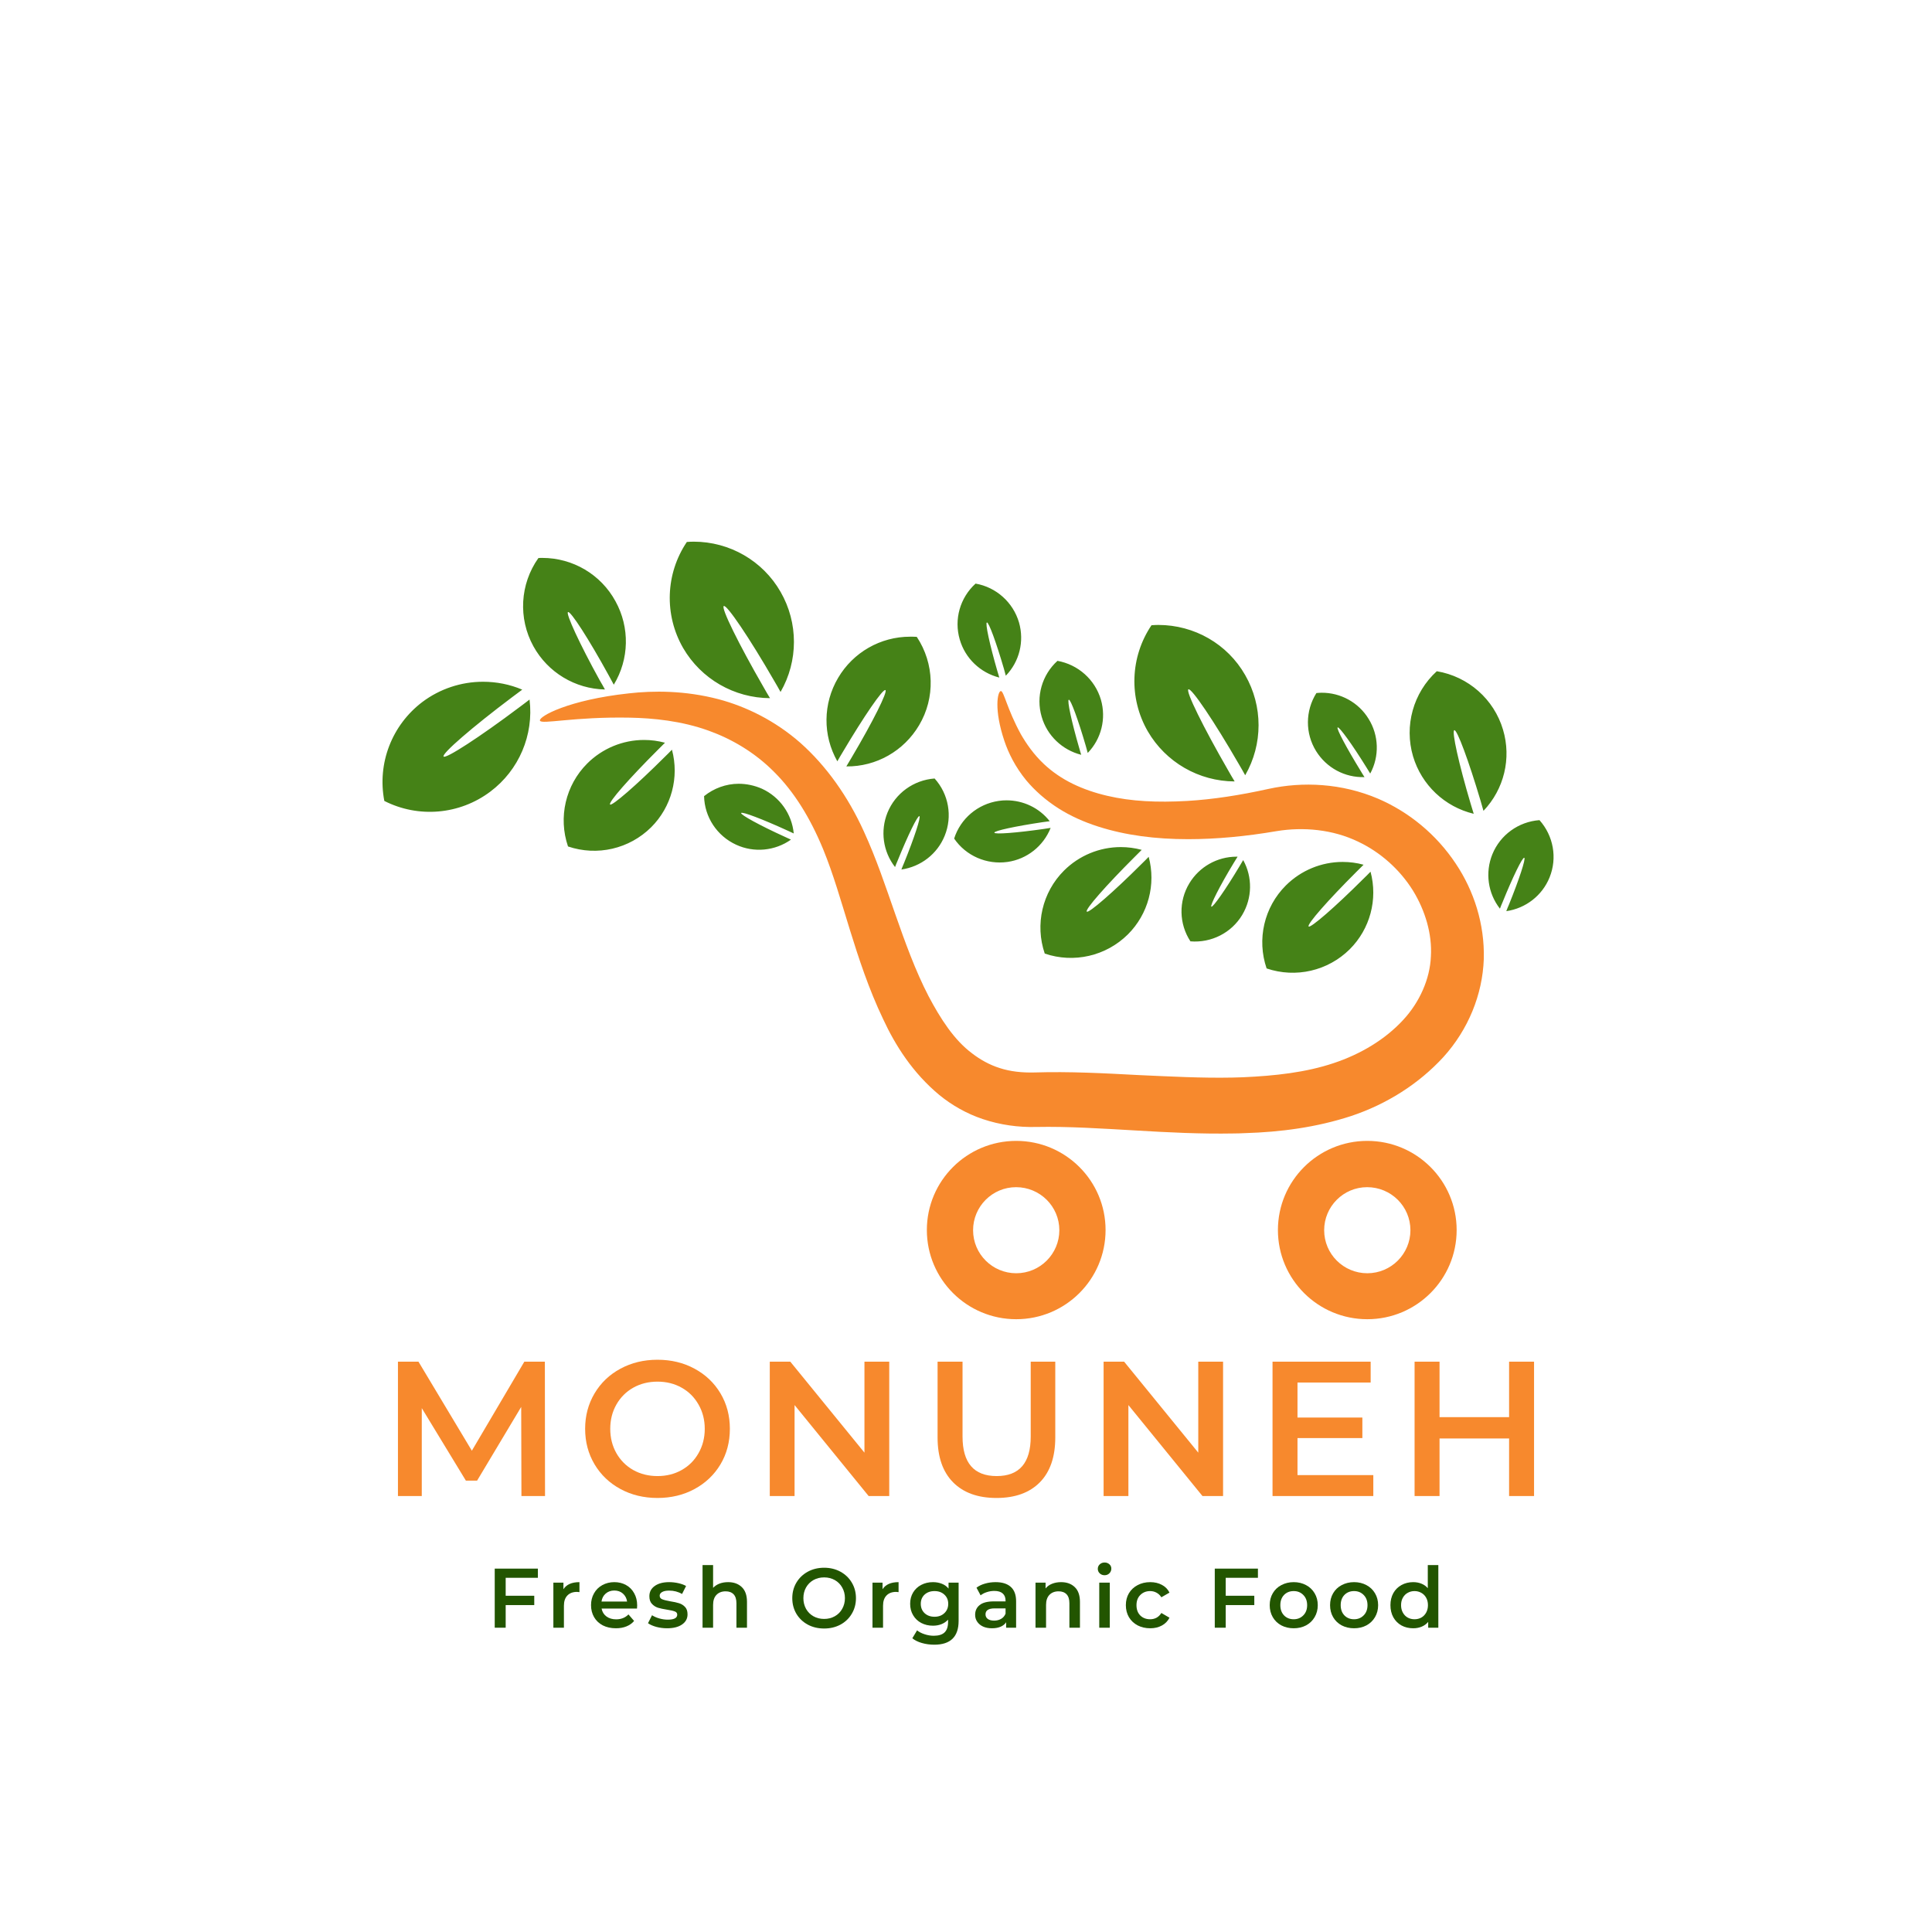 <svg xmlns="http://www.w3.org/2000/svg" xmlns:xlink="http://www.w3.org/1999/xlink" width="500" zoomAndPan="magnify" viewBox="0 0 375 375" height="500" preserveAspectRatio="xMidYMid meet" version="1.0"><defs><g/><clipPath id="7c333cd9c4"><path d="M 104 134 L 289 134 L 289 256.07 L 104 256.07 Z M 104 134 " clip-rule="nonzero"/></clipPath><clipPath id="cc59c05d67"><path d="M 74 105.145 L 302 105.145 L 302 189 L 74 189 Z M 74 105.145 " clip-rule="nonzero"/></clipPath></defs><g clip-path="url(#7c333cd9c4)"><path fill="#f7892d" d="M 194.266 134.129 C 193.633 134.191 192.879 137.676 194.957 143.836 C 195.738 146.148 197.035 148.824 199.172 151.438 C 200.828 153.418 202.938 155.312 205.496 156.934 C 207.785 158.379 210.375 159.551 213.203 160.449 C 218.473 162.133 224.258 162.883 230.609 162.883 C 236.09 162.883 241.812 162.344 247.805 161.32 C 252.922 160.48 258.676 160.961 263.672 163.395 C 267.859 165.379 271.684 168.715 274.273 172.891 C 276.59 176.676 278.008 181.242 277.734 185.66 C 277.555 190.016 275.535 194.555 272.344 197.98 C 268.852 201.766 264.094 204.617 258.824 206.363 C 253.434 208.164 247.473 208.824 241.18 209.098 C 240.516 209.125 239.855 209.125 239.191 209.156 C 233.258 209.277 227.117 208.945 221.094 208.676 C 214.289 208.316 207.664 207.953 200.797 208.164 C 198.391 208.227 196.07 207.984 193.992 207.293 C 192.098 206.691 190.289 205.699 188.695 204.469 C 185.172 201.855 182.52 197.68 180.23 193.352 C 177.645 188.363 175.656 182.805 173.789 177.488 C 171.832 171.898 170.113 166.699 167.676 161.383 C 164.574 154.562 160.418 148.703 155.359 144.195 C 150.391 139.84 144.789 137.133 139.492 135.723 C 132.957 134.008 126.812 134.039 122.055 134.582 C 110.371 135.844 104.562 139.059 104.801 139.867 C 105.012 140.68 111.367 139.086 122.297 139.297 C 126.691 139.387 132.266 139.898 137.625 141.852 C 141.961 143.414 146.445 146 150.211 149.785 C 154.156 153.691 157.285 158.797 159.785 164.867 C 161.773 169.734 163.16 174.664 164.965 180.492 C 166.652 185.93 168.609 191.938 171.41 197.797 C 173.789 202.938 177.191 208.285 182.34 212.551 C 184.777 214.535 187.609 216.156 190.742 217.207 C 194.145 218.352 197.668 218.832 201.129 218.742 C 207.422 218.621 213.746 219.043 220.613 219.434 C 226.637 219.793 233.02 220.125 239.461 220.004 C 240.184 220.004 240.906 219.973 241.629 219.941 C 248.527 219.734 255.512 218.832 262.289 216.609 C 269.121 214.324 275.355 210.418 280.176 205.16 C 284.961 199.871 287.762 193.082 288.004 186.141 C 288.184 179.32 286.074 172.891 282.582 167.66 C 278.758 161.895 273.43 157.598 267.527 155.043 C 260.422 152.008 252.863 151.676 246.238 153.121 C 240.668 154.352 235.457 155.164 230.461 155.461 C 224.617 155.793 219.59 155.555 214.953 154.473 C 212.48 153.902 210.254 153.121 208.266 152.156 C 206.039 151.074 204.172 149.754 202.637 148.312 C 200.648 146.449 199.203 144.344 198.148 142.512 C 195.438 137.555 194.867 134.16 194.266 134.129 Z M 197.246 221.445 C 187.668 221.445 179.902 229.195 179.902 238.75 C 179.902 248.309 187.668 256.059 197.246 256.059 C 206.82 256.059 214.59 248.309 214.59 238.75 C 214.59 229.195 206.82 221.445 197.246 221.445 Z M 265.391 221.445 C 255.812 221.445 248.043 229.195 248.043 238.75 C 248.043 248.309 255.812 256.059 265.391 256.059 C 274.965 256.059 282.734 248.309 282.734 238.75 C 282.734 229.195 274.965 221.445 265.391 221.445 Z M 197.215 230.43 C 201.852 230.43 205.617 234.156 205.617 238.781 C 205.617 243.379 201.883 247.137 197.246 247.137 C 192.637 247.137 188.875 243.41 188.875 238.781 C 188.875 234.184 192.609 230.43 197.215 230.43 Z M 265.359 230.43 C 269.996 230.43 273.762 234.156 273.762 238.781 C 273.762 243.379 270.027 247.137 265.391 247.137 C 260.781 247.137 257.02 243.41 257.02 238.781 C 257.02 234.184 260.75 230.43 265.359 230.43 Z M 265.359 230.43 " fill-opacity="1" fill-rule="nonzero"/></g><g clip-path="url(#cc59c05d67)"><path fill="#458217" d="M 134.645 105.137 C 134.191 105.137 133.77 105.164 133.316 105.195 C 129.164 111.355 128.891 119.348 132.594 125.777 C 136.09 131.785 142.5 135.48 149.457 135.512 C 149.035 134.82 148.613 134.102 148.191 133.348 C 143.375 124.996 139.914 117.965 140.484 117.633 C 141.055 117.305 145.453 123.793 150.27 132.148 C 150.691 132.867 151.113 133.59 151.504 134.309 C 154.969 128.301 154.969 120.879 151.504 114.871 C 148.043 108.832 141.598 105.137 134.645 105.137 Z M 105.254 108.289 C 104.98 108.289 104.742 108.289 104.5 108.32 C 100.918 113.367 100.555 120.039 103.535 125.445 C 106.336 130.523 111.637 133.711 117.418 133.828 C 117.086 133.227 116.758 132.629 116.395 132.027 C 112.512 124.996 109.77 119.047 110.25 118.805 C 110.734 118.535 114.285 124.035 118.141 131.066 C 118.473 131.695 118.805 132.297 119.137 132.898 C 122.145 127.941 122.266 121.781 119.465 116.703 C 116.637 111.504 111.184 108.289 105.254 108.289 Z M 189.355 113.277 C 186.344 116.012 185.141 120.219 186.285 124.125 C 187.34 127.789 190.289 130.586 193.965 131.516 C 193.844 131.094 193.691 130.645 193.57 130.195 C 192.098 125.117 191.191 120.91 191.555 120.82 C 191.914 120.73 193.391 124.754 194.867 129.832 C 194.988 130.285 195.109 130.703 195.227 131.156 C 197.879 128.422 198.84 124.484 197.789 120.82 C 196.645 116.914 193.359 113.969 189.355 113.277 Z M 224.828 121.301 C 224.375 121.301 223.953 121.328 223.504 121.359 C 219.348 127.52 219.078 135.512 222.781 141.941 C 226.273 147.953 232.688 151.648 239.645 151.676 C 239.223 150.984 238.801 150.266 238.379 149.512 C 233.562 141.16 230.098 134.129 230.668 133.801 C 231.242 133.469 235.637 139.957 240.457 148.312 C 240.879 149.031 241.301 149.754 241.691 150.477 C 245.152 144.465 245.152 137.043 241.691 131.035 C 238.258 124.996 231.812 121.301 224.828 121.301 Z M 176.648 123.582 C 170.898 123.582 165.598 126.617 162.676 131.574 C 159.727 136.562 159.664 142.723 162.527 147.77 C 162.859 147.172 163.219 146.57 163.582 145.969 C 167.676 139.059 171.379 133.648 171.859 133.949 C 172.344 134.219 169.422 140.078 165.328 146.988 C 164.965 147.59 164.605 148.191 164.273 148.762 C 170.086 148.824 175.445 145.758 178.395 140.77 C 181.559 135.453 181.375 128.781 177.945 123.613 C 177.523 123.582 177.102 123.582 176.648 123.582 Z M 205.254 128.27 C 202.242 131.004 201.039 135.211 202.184 139.117 C 203.238 142.781 206.188 145.578 209.863 146.508 C 209.742 146.09 209.59 145.637 209.473 145.188 C 207.996 140.109 207.094 135.902 207.453 135.812 C 207.816 135.723 209.289 139.75 210.766 144.828 C 210.887 145.277 211.008 145.699 211.129 146.148 C 213.777 143.414 214.742 139.477 213.688 135.812 C 212.543 131.906 209.262 128.992 205.254 128.27 Z M 278.879 130.285 C 274.301 134.461 272.527 140.891 274.273 146.809 C 275.93 152.367 280.414 156.605 286.047 157.957 C 285.836 157.297 285.656 156.633 285.445 155.973 C 283.156 148.281 281.738 141.883 282.281 141.73 C 282.824 141.582 285.082 147.711 287.371 155.402 C 287.582 156.094 287.762 156.754 287.941 157.387 C 291.949 153.18 293.395 147.199 291.738 141.641 C 289.992 135.723 284.992 131.305 278.879 130.285 Z M 93.75 132.328 C 89.504 132.328 85.379 133.711 82.008 136.234 C 76.074 140.711 73.184 148.16 74.598 155.461 C 81.223 158.828 89.203 158.137 95.164 153.66 C 100.738 149.484 103.629 142.664 102.785 135.781 C 102.152 136.293 101.461 136.773 100.797 137.285 C 93.09 143.082 86.492 147.352 86.102 146.84 C 85.711 146.297 91.645 141.16 99.352 135.363 C 100.043 134.852 100.707 134.34 101.367 133.859 C 98.961 132.836 96.371 132.328 93.75 132.328 Z M 256.508 134.461 C 256.176 134.461 255.844 134.492 255.512 134.52 C 253.344 137.977 253.312 142.332 255.453 145.789 C 257.469 149.031 261.023 150.957 264.848 150.836 C 264.605 150.445 264.363 150.086 264.125 149.664 C 261.355 145.156 259.336 141.371 259.637 141.191 C 259.938 141.012 262.469 144.496 265.238 148.973 C 265.48 149.363 265.719 149.754 265.961 150.145 C 267.77 146.809 267.648 142.723 265.629 139.508 C 263.703 136.352 260.211 134.43 256.508 134.461 Z M 125.008 143.625 C 120.883 143.625 116.906 145.277 113.984 148.191 C 109.77 152.398 108.324 158.648 110.25 164.297 C 115.914 166.219 122.145 164.777 126.391 160.57 C 130.336 156.633 131.871 150.895 130.426 145.516 C 129.977 146 129.492 146.449 129.012 146.93 C 123.531 152.398 118.773 156.516 118.414 156.152 C 118.02 155.762 122.176 151.047 127.656 145.578 C 128.137 145.098 128.621 144.617 129.07 144.164 C 127.746 143.805 126.391 143.625 125.008 143.625 Z M 181.406 151.105 C 177.34 151.406 173.789 153.961 172.254 157.746 C 170.836 161.262 171.379 165.289 173.727 168.293 C 173.879 167.871 174.059 167.453 174.238 167.031 C 176.227 162.133 178.094 158.289 178.457 158.406 C 178.785 158.559 177.461 162.613 175.473 167.512 C 175.293 167.934 175.113 168.352 174.961 168.773 C 178.727 168.234 181.949 165.738 183.363 162.223 C 184.898 158.469 184.148 154.141 181.406 151.105 Z M 143.375 152.129 C 140.938 152.129 138.559 153 136.66 154.531 C 136.75 158.586 139.16 162.254 142.895 163.965 C 146.355 165.559 150.422 165.168 153.523 162.973 C 153.102 162.793 152.711 162.613 152.289 162.402 C 147.469 160.211 143.707 158.137 143.855 157.805 C 144.008 157.477 148.043 159.008 152.832 161.203 C 153.25 161.383 153.672 161.594 154.066 161.773 C 153.703 157.988 151.355 154.68 147.891 153.09 C 146.445 152.457 144.91 152.129 143.375 152.129 Z M 195.379 155.344 C 194.867 155.344 194.324 155.371 193.812 155.461 C 189.777 156.062 186.434 158.887 185.199 162.766 C 187.488 166.129 191.523 167.871 195.559 167.301 C 199.324 166.762 202.516 164.238 203.93 160.691 C 203.48 160.75 203.027 160.84 202.574 160.902 C 197.336 161.652 193.059 161.984 193 161.621 C 192.941 161.262 197.156 160.359 202.395 159.578 C 202.848 159.52 203.297 159.461 203.75 159.398 C 201.73 156.816 198.629 155.344 195.379 155.344 Z M 298.812 159.188 C 294.75 159.488 291.195 162.043 289.66 165.828 C 288.242 169.344 288.785 173.371 291.137 176.375 C 291.285 175.953 291.465 175.535 291.648 175.113 C 293.633 170.215 295.5 166.371 295.863 166.488 C 296.195 166.641 294.867 170.695 292.883 175.594 C 292.699 176.016 292.52 176.434 292.371 176.855 C 296.133 176.316 299.355 173.82 300.77 170.305 C 302.305 166.52 301.523 162.223 298.812 159.188 Z M 217.543 164.418 C 213.414 164.418 209.441 166.07 206.52 168.984 C 202.305 173.191 200.859 179.441 202.785 185.09 C 208.445 187.012 214.68 185.57 218.926 181.363 C 222.871 177.426 224.406 171.688 222.961 166.309 C 222.508 166.789 222.027 167.242 221.547 167.723 C 216.066 173.191 211.309 177.309 210.945 176.945 C 210.555 176.555 214.711 171.84 220.191 166.371 C 220.672 165.891 221.156 165.41 221.605 164.957 C 220.281 164.598 218.895 164.418 217.543 164.418 Z M 240.004 166.281 C 236.242 166.281 232.777 168.262 230.852 171.449 C 228.742 174.934 228.832 179.32 231.062 182.715 C 235.125 183.047 239.039 181.062 241.117 177.578 C 243.074 174.301 243.137 170.246 241.301 166.941 C 241.059 167.332 240.848 167.723 240.605 168.113 C 237.898 172.648 235.426 176.164 235.125 175.984 C 234.824 175.805 236.754 171.957 239.492 167.453 C 239.734 167.062 239.973 166.672 240.215 166.281 C 240.125 166.281 240.066 166.281 240.004 166.281 Z M 260.602 167.301 C 256.477 167.301 252.5 168.953 249.582 171.867 C 245.363 176.074 243.918 182.324 245.848 187.973 C 251.508 189.895 257.742 188.453 261.988 184.246 C 265.93 180.312 267.465 174.574 266.02 169.195 C 265.57 169.676 265.09 170.125 264.605 170.605 C 259.125 176.074 254.367 180.191 254.008 179.832 C 253.613 179.441 257.77 174.723 263.25 169.254 C 263.734 168.773 264.215 168.293 264.668 167.844 C 263.371 167.48 261.988 167.301 260.602 167.301 Z M 260.602 167.301 " fill-opacity="1" fill-rule="nonzero"/></g><g fill="#f7892d" fill-opacity="1"><g transform="translate(73.742, 290.379)"><g><path d="M 27.469 0 L 27.422 -17.297 L 18.859 -2.984 L 16.688 -2.984 L 8.125 -17.062 L 8.125 0 L 3.5 0 L 3.5 -26.078 L 7.484 -26.078 L 17.844 -8.797 L 28.031 -26.078 L 32.016 -26.078 L 32.047 0 Z M 27.469 0 "/></g></g></g><g fill="#f7892d" fill-opacity="1"><g transform="translate(111.933, 290.379)"><g><path d="M 15.688 0.375 C 13.031 0.375 10.633 -0.203 8.5 -1.359 C 6.363 -2.516 4.688 -4.113 3.469 -6.156 C 2.25 -8.207 1.641 -10.504 1.641 -13.047 C 1.641 -15.578 2.25 -17.867 3.469 -19.922 C 4.688 -21.973 6.363 -23.57 8.5 -24.719 C 10.633 -25.875 13.031 -26.453 15.688 -26.453 C 18.344 -26.453 20.738 -25.875 22.875 -24.719 C 25.008 -23.57 26.688 -21.977 27.906 -19.938 C 29.125 -17.895 29.734 -15.598 29.734 -13.047 C 29.734 -10.484 29.125 -8.18 27.906 -6.141 C 26.688 -4.109 25.008 -2.516 22.875 -1.359 C 20.738 -0.203 18.344 0.375 15.688 0.375 Z M 15.688 -3.875 C 17.426 -3.875 18.988 -4.266 20.375 -5.047 C 21.77 -5.828 22.863 -6.922 23.656 -8.328 C 24.457 -9.734 24.859 -11.305 24.859 -13.047 C 24.859 -14.785 24.457 -16.352 23.656 -17.75 C 22.863 -19.156 21.77 -20.25 20.375 -21.031 C 18.988 -21.812 17.426 -22.203 15.688 -22.203 C 13.945 -22.203 12.379 -21.812 10.984 -21.031 C 9.598 -20.25 8.504 -19.156 7.703 -17.75 C 6.91 -16.352 6.516 -14.785 6.516 -13.047 C 6.516 -11.305 6.91 -9.734 7.703 -8.328 C 8.504 -6.922 9.598 -5.828 10.984 -5.047 C 12.379 -4.266 13.945 -3.875 15.688 -3.875 Z M 15.688 -3.875 "/></g></g></g><g fill="#f7892d" fill-opacity="1"><g transform="translate(145.914, 290.379)"><g><path d="M 26.688 -26.078 L 26.688 0 L 22.688 0 L 8.312 -17.656 L 8.312 0 L 3.5 0 L 3.5 -26.078 L 7.484 -26.078 L 21.875 -8.422 L 21.875 -26.078 Z M 26.688 -26.078 "/></g></g></g><g fill="#f7892d" fill-opacity="1"><g transform="translate(178.703, 290.379)"><g><path d="M 14.719 0.375 C 11.113 0.375 8.305 -0.633 6.297 -2.656 C 4.285 -4.688 3.281 -7.586 3.281 -11.359 L 3.281 -26.078 L 8.125 -26.078 L 8.125 -11.547 C 8.125 -6.43 10.332 -3.875 14.75 -3.875 C 19.156 -3.875 21.359 -6.43 21.359 -11.547 L 21.359 -26.078 L 26.125 -26.078 L 26.125 -11.359 C 26.125 -7.586 25.125 -4.688 23.125 -2.656 C 21.125 -0.633 18.32 0.375 14.719 0.375 Z M 14.719 0.375 "/></g></g></g><g fill="#f7892d" fill-opacity="1"><g transform="translate(210.709, 290.379)"><g><path d="M 26.688 -26.078 L 26.688 0 L 22.688 0 L 8.312 -17.656 L 8.312 0 L 3.5 0 L 3.5 -26.078 L 7.484 -26.078 L 21.875 -8.422 L 21.875 -26.078 Z M 26.688 -26.078 "/></g></g></g><g fill="#f7892d" fill-opacity="1"><g transform="translate(243.497, 290.379)"><g><path d="M 23.062 -4.062 L 23.062 0 L 3.5 0 L 3.5 -26.078 L 22.547 -26.078 L 22.547 -22.031 L 8.344 -22.031 L 8.344 -15.234 L 20.938 -15.234 L 20.938 -11.25 L 8.344 -11.25 L 8.344 -4.062 Z M 23.062 -4.062 "/></g></g></g><g fill="#f7892d" fill-opacity="1"><g transform="translate(271.07, 290.379)"><g><path d="M 26.688 -26.078 L 26.688 0 L 21.844 0 L 21.844 -11.172 L 8.344 -11.172 L 8.344 0 L 3.5 0 L 3.5 -26.078 L 8.344 -26.078 L 8.344 -15.312 L 21.844 -15.312 L 21.844 -26.078 Z M 26.688 -26.078 "/></g></g></g><g fill="#225500" fill-opacity="1"><g transform="translate(94.48, 315.937)"><g><path d="M 3.672 -9.688 L 3.672 -6.203 L 9.219 -6.203 L 9.219 -4.391 L 3.672 -4.391 L 3.672 0 L 1.547 0 L 1.547 -11.469 L 9.922 -11.469 L 9.922 -9.688 Z M 3.672 -9.688 "/></g></g></g><g fill="#225500" fill-opacity="1"><g transform="translate(106.065, 315.937)"><g><path d="M 3.297 -7.469 C 3.879 -8.383 4.914 -8.844 6.406 -8.844 L 6.406 -6.906 C 6.227 -6.938 6.07 -6.953 5.938 -6.953 C 5.133 -6.953 4.508 -6.719 4.062 -6.25 C 3.613 -5.789 3.391 -5.125 3.391 -4.25 L 3.391 0 L 1.344 0 L 1.344 -8.75 L 3.297 -8.75 Z M 3.297 -7.469 "/></g></g></g><g fill="#225500" fill-opacity="1"><g transform="translate(114.095, 315.937)"><g><path d="M 9.578 -4.328 C 9.578 -4.18 9.566 -3.977 9.547 -3.719 L 2.672 -3.719 C 2.797 -3.07 3.109 -2.562 3.609 -2.188 C 4.117 -1.812 4.75 -1.625 5.5 -1.625 C 6.469 -1.625 7.266 -1.941 7.891 -2.578 L 8.984 -1.312 C 8.586 -0.844 8.086 -0.488 7.484 -0.25 C 6.891 -0.008 6.211 0.109 5.453 0.109 C 4.492 0.109 3.645 -0.078 2.906 -0.453 C 2.176 -0.836 1.613 -1.367 1.219 -2.047 C 0.82 -2.734 0.625 -3.508 0.625 -4.375 C 0.625 -5.227 0.816 -5.992 1.203 -6.672 C 1.586 -7.359 2.125 -7.891 2.812 -8.266 C 3.508 -8.648 4.285 -8.844 5.141 -8.844 C 5.992 -8.844 6.754 -8.656 7.422 -8.281 C 8.098 -7.906 8.625 -7.375 9 -6.688 C 9.383 -6.008 9.578 -5.223 9.578 -4.328 Z M 5.141 -7.219 C 4.484 -7.219 3.926 -7.02 3.469 -6.625 C 3.02 -6.238 2.75 -5.723 2.656 -5.078 L 7.625 -5.078 C 7.531 -5.711 7.258 -6.227 6.812 -6.625 C 6.363 -7.02 5.805 -7.219 5.141 -7.219 Z M 5.141 -7.219 "/></g></g></g><g fill="#225500" fill-opacity="1"><g transform="translate(125.434, 315.937)"><g><path d="M 4.047 0.109 C 3.336 0.109 2.645 0.02 1.969 -0.156 C 1.289 -0.344 0.75 -0.582 0.344 -0.875 L 1.125 -2.422 C 1.52 -2.16 1.992 -1.953 2.547 -1.797 C 3.098 -1.641 3.641 -1.562 4.172 -1.562 C 5.398 -1.562 6.016 -1.883 6.016 -2.531 C 6.016 -2.832 5.859 -3.039 5.547 -3.156 C 5.234 -3.281 4.734 -3.395 4.047 -3.5 C 3.328 -3.613 2.738 -3.738 2.281 -3.875 C 1.832 -4.02 1.441 -4.27 1.109 -4.625 C 0.773 -4.977 0.609 -5.473 0.609 -6.109 C 0.609 -6.941 0.953 -7.602 1.641 -8.094 C 2.336 -8.594 3.273 -8.844 4.453 -8.844 C 5.055 -8.844 5.656 -8.773 6.25 -8.641 C 6.852 -8.504 7.348 -8.32 7.734 -8.094 L 6.953 -6.547 C 6.203 -6.984 5.363 -7.203 4.438 -7.203 C 3.844 -7.203 3.391 -7.109 3.078 -6.922 C 2.766 -6.742 2.609 -6.508 2.609 -6.219 C 2.609 -5.883 2.773 -5.648 3.109 -5.516 C 3.441 -5.379 3.957 -5.25 4.656 -5.125 C 5.352 -5.02 5.926 -4.895 6.375 -4.75 C 6.82 -4.613 7.207 -4.375 7.531 -4.031 C 7.852 -3.695 8.016 -3.219 8.016 -2.594 C 8.016 -1.77 7.66 -1.113 6.953 -0.625 C 6.242 -0.133 5.273 0.109 4.047 0.109 Z M 4.047 0.109 "/></g></g></g><g fill="#225500" fill-opacity="1"><g transform="translate(135.02, 315.937)"><g><path d="M 6.312 -8.844 C 7.414 -8.844 8.301 -8.52 8.969 -7.875 C 9.633 -7.238 9.969 -6.285 9.969 -5.016 L 9.969 0 L 7.922 0 L 7.922 -4.75 C 7.922 -5.52 7.738 -6.098 7.375 -6.484 C 7.008 -6.867 6.492 -7.062 5.828 -7.062 C 5.078 -7.062 4.484 -6.832 4.047 -6.375 C 3.609 -5.926 3.391 -5.273 3.391 -4.422 L 3.391 0 L 1.344 0 L 1.344 -12.156 L 3.391 -12.156 L 3.391 -7.734 C 3.734 -8.098 4.148 -8.375 4.641 -8.562 C 5.141 -8.75 5.695 -8.844 6.312 -8.844 Z M 6.312 -8.844 "/></g></g></g><g fill="#225500" fill-opacity="1"><g transform="translate(147.392, 315.937)"><g/></g></g><g fill="#225500" fill-opacity="1"><g transform="translate(153.062, 315.937)"><g><path d="M 6.906 0.156 C 5.727 0.156 4.672 -0.094 3.734 -0.594 C 2.797 -1.102 2.055 -1.805 1.516 -2.703 C 0.984 -3.609 0.719 -4.617 0.719 -5.734 C 0.719 -6.848 0.984 -7.852 1.516 -8.75 C 2.055 -9.656 2.797 -10.363 3.734 -10.875 C 4.672 -11.383 5.727 -11.641 6.906 -11.641 C 8.07 -11.641 9.125 -11.383 10.062 -10.875 C 11 -10.363 11.734 -9.66 12.266 -8.766 C 12.805 -7.867 13.078 -6.859 13.078 -5.734 C 13.078 -4.609 12.805 -3.598 12.266 -2.703 C 11.734 -1.805 11 -1.102 10.062 -0.594 C 9.125 -0.094 8.07 0.156 6.906 0.156 Z M 6.906 -1.703 C 7.664 -1.703 8.352 -1.875 8.969 -2.219 C 9.582 -2.562 10.062 -3.039 10.406 -3.656 C 10.758 -4.281 10.938 -4.973 10.938 -5.734 C 10.938 -6.504 10.758 -7.195 10.406 -7.812 C 10.062 -8.426 9.582 -8.906 8.969 -9.25 C 8.352 -9.594 7.664 -9.766 6.906 -9.766 C 6.133 -9.766 5.441 -9.594 4.828 -9.25 C 4.223 -8.906 3.742 -8.426 3.391 -7.812 C 3.047 -7.195 2.875 -6.504 2.875 -5.734 C 2.875 -4.973 3.047 -4.281 3.391 -3.656 C 3.742 -3.039 4.223 -2.562 4.828 -2.219 C 5.441 -1.875 6.133 -1.703 6.906 -1.703 Z M 6.906 -1.703 "/></g></g></g><g fill="#225500" fill-opacity="1"><g transform="translate(168.006, 315.937)"><g><path d="M 3.297 -7.469 C 3.879 -8.383 4.914 -8.844 6.406 -8.844 L 6.406 -6.906 C 6.227 -6.938 6.07 -6.953 5.938 -6.953 C 5.133 -6.953 4.508 -6.719 4.062 -6.25 C 3.613 -5.789 3.391 -5.125 3.391 -4.25 L 3.391 0 L 1.344 0 L 1.344 -8.75 L 3.297 -8.75 Z M 3.297 -7.469 "/></g></g></g><g fill="#225500" fill-opacity="1"><g transform="translate(176.035, 315.937)"><g><path d="M 10.031 -8.75 L 10.031 -1.328 C 10.031 1.754 8.457 3.297 5.312 3.297 C 4.469 3.297 3.664 3.188 2.906 2.969 C 2.156 2.758 1.535 2.453 1.047 2.047 L 1.969 0.516 C 2.352 0.828 2.836 1.078 3.422 1.266 C 4.004 1.461 4.598 1.562 5.203 1.562 C 6.16 1.562 6.863 1.344 7.312 0.906 C 7.758 0.469 7.984 -0.195 7.984 -1.094 L 7.984 -1.562 C 7.629 -1.176 7.203 -0.883 6.703 -0.688 C 6.203 -0.488 5.648 -0.391 5.047 -0.391 C 4.211 -0.391 3.457 -0.566 2.781 -0.922 C 2.113 -1.273 1.586 -1.773 1.203 -2.422 C 0.816 -3.066 0.625 -3.805 0.625 -4.641 C 0.625 -5.473 0.816 -6.207 1.203 -6.844 C 1.586 -7.477 2.113 -7.969 2.781 -8.312 C 3.457 -8.664 4.211 -8.844 5.047 -8.844 C 5.68 -8.844 6.258 -8.738 6.781 -8.531 C 7.301 -8.332 7.734 -8.02 8.078 -7.594 L 8.078 -8.75 Z M 5.359 -2.125 C 6.141 -2.125 6.773 -2.359 7.266 -2.828 C 7.766 -3.297 8.016 -3.898 8.016 -4.641 C 8.016 -5.367 7.766 -5.961 7.266 -6.422 C 6.773 -6.879 6.141 -7.109 5.359 -7.109 C 4.566 -7.109 3.922 -6.879 3.422 -6.422 C 2.93 -5.961 2.688 -5.367 2.688 -4.641 C 2.688 -3.898 2.93 -3.297 3.422 -2.828 C 3.922 -2.359 4.566 -2.125 5.359 -2.125 Z M 5.359 -2.125 "/></g></g></g><g fill="#225500" fill-opacity="1"><g transform="translate(188.554, 315.937)"><g><path d="M 4.688 -8.844 C 5.977 -8.844 6.961 -8.535 7.641 -7.922 C 8.328 -7.305 8.672 -6.375 8.672 -5.125 L 8.672 0 L 6.734 0 L 6.734 -1.062 C 6.484 -0.676 6.125 -0.383 5.656 -0.188 C 5.195 0.008 4.641 0.109 3.984 0.109 C 3.328 0.109 2.754 0 2.266 -0.219 C 1.773 -0.445 1.395 -0.758 1.125 -1.156 C 0.852 -1.551 0.719 -2 0.719 -2.5 C 0.719 -3.289 1.008 -3.922 1.594 -4.391 C 2.176 -4.867 3.098 -5.109 4.359 -5.109 L 6.625 -5.109 L 6.625 -5.25 C 6.625 -5.852 6.441 -6.316 6.078 -6.641 C 5.711 -6.973 5.164 -7.141 4.438 -7.141 C 3.945 -7.141 3.461 -7.062 2.984 -6.906 C 2.516 -6.758 2.113 -6.551 1.781 -6.281 L 0.984 -7.766 C 1.441 -8.117 1.992 -8.383 2.641 -8.562 C 3.285 -8.75 3.969 -8.844 4.688 -8.844 Z M 4.406 -1.375 C 4.914 -1.375 5.367 -1.488 5.766 -1.719 C 6.172 -1.957 6.457 -2.297 6.625 -2.734 L 6.625 -3.75 L 4.5 -3.75 C 3.32 -3.75 2.734 -3.363 2.734 -2.594 C 2.734 -2.219 2.879 -1.922 3.172 -1.703 C 3.473 -1.484 3.883 -1.375 4.406 -1.375 Z M 4.406 -1.375 "/></g></g></g><g fill="#225500" fill-opacity="1"><g transform="translate(199.648, 315.937)"><g><path d="M 6.312 -8.844 C 7.414 -8.844 8.301 -8.52 8.969 -7.875 C 9.633 -7.238 9.969 -6.285 9.969 -5.016 L 9.969 0 L 7.922 0 L 7.922 -4.75 C 7.922 -5.52 7.738 -6.098 7.375 -6.484 C 7.008 -6.867 6.492 -7.062 5.828 -7.062 C 5.078 -7.062 4.484 -6.832 4.047 -6.375 C 3.609 -5.926 3.391 -5.273 3.391 -4.422 L 3.391 0 L 1.344 0 L 1.344 -8.75 L 3.297 -8.75 L 3.297 -7.625 C 3.629 -8.031 4.051 -8.332 4.562 -8.531 C 5.082 -8.738 5.664 -8.844 6.312 -8.844 Z M 6.312 -8.844 "/></g></g></g><g fill="#225500" fill-opacity="1"><g transform="translate(212.02, 315.937)"><g><path d="M 1.344 -8.75 L 3.391 -8.75 L 3.391 0 L 1.344 0 Z M 2.375 -10.188 C 2.008 -10.188 1.695 -10.305 1.438 -10.547 C 1.188 -10.785 1.062 -11.078 1.062 -11.422 C 1.062 -11.773 1.188 -12.066 1.438 -12.297 C 1.695 -12.535 2.008 -12.656 2.375 -12.656 C 2.75 -12.656 3.062 -12.539 3.312 -12.312 C 3.562 -12.094 3.688 -11.812 3.688 -11.469 C 3.688 -11.113 3.562 -10.812 3.312 -10.562 C 3.07 -10.312 2.758 -10.188 2.375 -10.188 Z M 2.375 -10.188 "/></g></g></g><g fill="#225500" fill-opacity="1"><g transform="translate(217.903, 315.937)"><g><path d="M 5.359 0.109 C 4.453 0.109 3.633 -0.078 2.906 -0.453 C 2.188 -0.836 1.625 -1.367 1.219 -2.047 C 0.82 -2.734 0.625 -3.508 0.625 -4.375 C 0.625 -5.238 0.82 -6.008 1.219 -6.688 C 1.625 -7.363 2.188 -7.891 2.906 -8.266 C 3.625 -8.648 4.441 -8.844 5.359 -8.844 C 6.223 -8.844 6.977 -8.664 7.625 -8.312 C 8.281 -7.969 8.77 -7.469 9.094 -6.812 L 7.516 -5.906 C 7.266 -6.301 6.953 -6.598 6.578 -6.797 C 6.203 -7.004 5.789 -7.109 5.344 -7.109 C 4.582 -7.109 3.945 -6.859 3.438 -6.359 C 2.938 -5.867 2.688 -5.207 2.688 -4.375 C 2.688 -3.539 2.93 -2.875 3.422 -2.375 C 3.922 -1.883 4.562 -1.641 5.344 -1.641 C 5.789 -1.641 6.203 -1.738 6.578 -1.938 C 6.953 -2.145 7.266 -2.453 7.516 -2.859 L 9.094 -1.938 C 8.758 -1.281 8.266 -0.773 7.609 -0.422 C 6.961 -0.066 6.211 0.109 5.359 0.109 Z M 5.359 0.109 "/></g></g></g><g fill="#225500" fill-opacity="1"><g transform="translate(228.57, 315.937)"><g/></g></g><g fill="#225500" fill-opacity="1"><g transform="translate(234.24, 315.937)"><g><path d="M 3.672 -9.688 L 3.672 -6.203 L 9.219 -6.203 L 9.219 -4.391 L 3.672 -4.391 L 3.672 0 L 1.547 0 L 1.547 -11.469 L 9.922 -11.469 L 9.922 -9.688 Z M 3.672 -9.688 "/></g></g></g><g fill="#225500" fill-opacity="1"><g transform="translate(245.825, 315.937)"><g><path d="M 5.281 0.109 C 4.395 0.109 3.594 -0.078 2.875 -0.453 C 2.164 -0.836 1.613 -1.367 1.219 -2.047 C 0.82 -2.734 0.625 -3.508 0.625 -4.375 C 0.625 -5.238 0.82 -6.008 1.219 -6.688 C 1.613 -7.363 2.164 -7.891 2.875 -8.266 C 3.594 -8.648 4.395 -8.844 5.281 -8.844 C 6.176 -8.844 6.977 -8.648 7.688 -8.266 C 8.395 -7.891 8.945 -7.363 9.344 -6.688 C 9.75 -6.008 9.953 -5.238 9.953 -4.375 C 9.953 -3.508 9.75 -2.734 9.344 -2.047 C 8.945 -1.367 8.395 -0.836 7.688 -0.453 C 6.977 -0.078 6.176 0.109 5.281 0.109 Z M 5.281 -1.641 C 6.031 -1.641 6.648 -1.891 7.141 -2.391 C 7.641 -2.891 7.891 -3.551 7.891 -4.375 C 7.891 -5.195 7.641 -5.859 7.141 -6.359 C 6.648 -6.859 6.031 -7.109 5.281 -7.109 C 4.52 -7.109 3.895 -6.859 3.406 -6.359 C 2.926 -5.859 2.688 -5.195 2.688 -4.375 C 2.688 -3.551 2.926 -2.891 3.406 -2.391 C 3.895 -1.891 4.52 -1.641 5.281 -1.641 Z M 5.281 -1.641 "/></g></g></g><g fill="#225500" fill-opacity="1"><g transform="translate(257.541, 315.937)"><g><path d="M 5.281 0.109 C 4.395 0.109 3.594 -0.078 2.875 -0.453 C 2.164 -0.836 1.613 -1.367 1.219 -2.047 C 0.82 -2.734 0.625 -3.508 0.625 -4.375 C 0.625 -5.238 0.82 -6.008 1.219 -6.688 C 1.613 -7.363 2.164 -7.891 2.875 -8.266 C 3.594 -8.648 4.395 -8.844 5.281 -8.844 C 6.176 -8.844 6.977 -8.648 7.688 -8.266 C 8.395 -7.891 8.945 -7.363 9.344 -6.688 C 9.75 -6.008 9.953 -5.238 9.953 -4.375 C 9.953 -3.508 9.75 -2.734 9.344 -2.047 C 8.945 -1.367 8.395 -0.836 7.688 -0.453 C 6.977 -0.078 6.176 0.109 5.281 0.109 Z M 5.281 -1.641 C 6.031 -1.641 6.648 -1.891 7.141 -2.391 C 7.641 -2.891 7.891 -3.551 7.891 -4.375 C 7.891 -5.195 7.641 -5.859 7.141 -6.359 C 6.648 -6.859 6.031 -7.109 5.281 -7.109 C 4.52 -7.109 3.895 -6.859 3.406 -6.359 C 2.926 -5.859 2.688 -5.195 2.688 -4.375 C 2.688 -3.551 2.926 -2.891 3.406 -2.391 C 3.895 -1.891 4.52 -1.641 5.281 -1.641 Z M 5.281 -1.641 "/></g></g></g><g fill="#225500" fill-opacity="1"><g transform="translate(269.258, 315.937)"><g><path d="M 9.922 -12.156 L 9.922 0 L 7.953 0 L 7.953 -1.125 C 7.609 -0.719 7.188 -0.41 6.688 -0.203 C 6.195 0.004 5.648 0.109 5.047 0.109 C 4.203 0.109 3.441 -0.07 2.766 -0.438 C 2.098 -0.812 1.57 -1.336 1.188 -2.016 C 0.812 -2.703 0.625 -3.488 0.625 -4.375 C 0.625 -5.258 0.812 -6.039 1.188 -6.719 C 1.57 -7.395 2.098 -7.914 2.766 -8.281 C 3.441 -8.656 4.203 -8.844 5.047 -8.844 C 5.629 -8.844 6.16 -8.742 6.641 -8.547 C 7.117 -8.359 7.531 -8.066 7.875 -7.672 L 7.875 -12.156 Z M 5.297 -1.641 C 5.785 -1.641 6.227 -1.75 6.625 -1.969 C 7.02 -2.195 7.332 -2.52 7.562 -2.938 C 7.789 -3.352 7.906 -3.832 7.906 -4.375 C 7.906 -4.926 7.789 -5.406 7.562 -5.812 C 7.332 -6.227 7.02 -6.547 6.625 -6.766 C 6.227 -6.992 5.785 -7.109 5.297 -7.109 C 4.805 -7.109 4.363 -6.992 3.969 -6.766 C 3.57 -6.547 3.258 -6.227 3.031 -5.812 C 2.801 -5.406 2.688 -4.926 2.688 -4.375 C 2.688 -3.832 2.801 -3.352 3.031 -2.938 C 3.258 -2.52 3.57 -2.195 3.969 -1.969 C 4.363 -1.75 4.805 -1.641 5.297 -1.641 Z M 5.297 -1.641 "/></g></g></g></svg>
